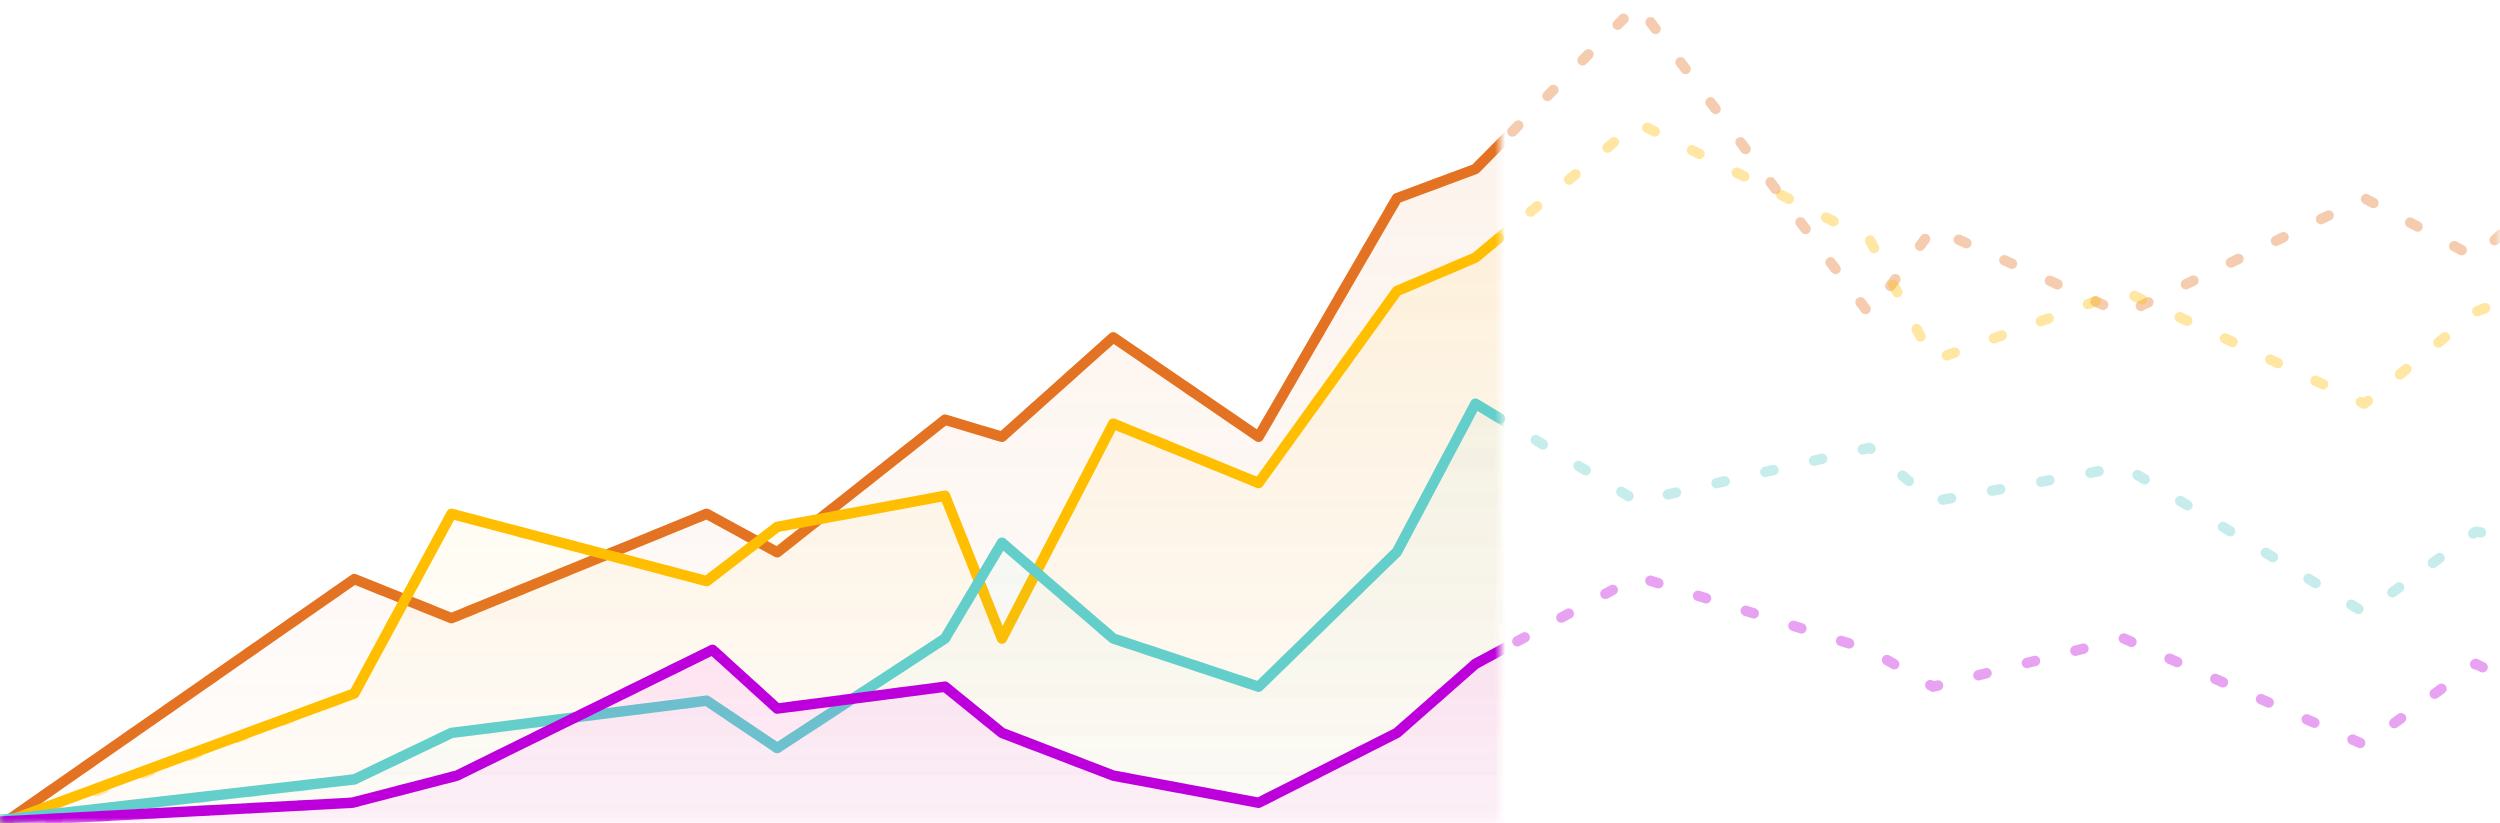 <?xml version="1.0" encoding="UTF-8"?>
<svg width="240px" height="79px" viewBox="0 0 240 79" version="1.1" xmlns="http://www.w3.org/2000/svg" xmlns:xlink="http://www.w3.org/1999/xlink">
    <!-- Generator: Sketch 46.2 (44496) - http://www.bohemiancoding.com/sketch -->
    <title>Group 13</title>
    <desc>Created with Sketch.</desc>
    <defs>
        <rect id="path-1" x="0" y="0" width="240" height="100"></rect>
        <rect id="path-3" x="0" y="0" width="144" height="100"></rect>
        <linearGradient x1="50%" y1="0%" x2="50%" y2="100%" id="linearGradient-5">
            <stop stop-color="#E37222" stop-opacity="0.1" offset="0%"></stop>
            <stop stop-color="#E37222" stop-opacity="0" offset="100%"></stop>
        </linearGradient>
        <rect id="path-6" x="0" y="0" width="240" height="100"></rect>
        <rect id="path-8" x="0" y="0" width="144" height="100"></rect>
        <linearGradient x1="50%" y1="0%" x2="50%" y2="100%" id="linearGradient-10">
            <stop stop-color="#FFBE00" offset="0%"></stop>
            <stop stop-color="#FFBE00" stop-opacity="0" offset="100%"></stop>
        </linearGradient>
        <rect id="path-11" x="0" y="0" width="240" height="100"></rect>
        <rect id="path-13" x="0" y="0" width="144" height="100"></rect>
        <linearGradient x1="50%" y1="0%" x2="50%" y2="100%" id="linearGradient-15">
            <stop stop-color="#63CECA" offset="0%"></stop>
            <stop stop-color="#63CECA" stop-opacity="0" offset="100%"></stop>
        </linearGradient>
        <rect id="path-16" x="0" y="0" width="240" height="100"></rect>
        <rect id="path-18" x="0" y="0" width="144" height="100"></rect>
        <linearGradient x1="50%" y1="59.72%" x2="50%" y2="100%" id="linearGradient-20">
            <stop stop-color="#FF00FF" offset="0%"></stop>
            <stop stop-color="#FF00FF" stop-opacity="0" offset="100%"></stop>
        </linearGradient>
    </defs>
    <g id="Leader" stroke="none" stroke-width="1" fill="none" fill-rule="evenodd">
        <g id="09_LeaderBoard-List-view-(Gobal)-3" transform="translate(-1120, -255)">
            <g id="1" transform="translate(30, 142)">
                <g id="2" transform="translate(1040, 87)">
                    <g id="Group-13" transform="translate(50, 5)">
                        <g id="1">
                            <g id="Group-6">
                                <mask id="mask-2" fill="white">
                                    <use xlink:href="#path-1"></use>
                                </mask>
                                <g id="Rectangle-9"></g>
                                <polygon id="Path-3" stroke="#E37222" opacity="0.6" stroke-linecap="round" stroke-linejoin="round" stroke-dasharray="0.8,4" mask="url(#mask-2)" points="0.267 100.086 34.013 76.592 43.341 80.345 67.84 70.327 74.61 74.02 90.719 61.291 96.189 62.932 106.867 53.384 120.823 62.932 134.105 40.028 141.64 37.224 157.188 21.455 179.466 51.16 185.578 42.901 203.884 51.16 226.987 40.028 237.661 45.728 260.019 25.21 276.8 53.384 292.526 40.028 307.356 29.578 320.188 40.212 358.037 71.581 386.769 45.728 397.878 48.939 417.103 29.578 444.33 65.801 460.143 48.939 464.294 53.384 482.02 29.578 511.734 25.21 524.541 22.547 527.003 22.547 527.003 115.734 -5.115 115.734 -5.115 99.087"></polygon>
                            </g>
                            <g id="Group-7">
                                <mask id="mask-4" fill="white">
                                    <use xlink:href="#path-3"></use>
                                </mask>
                                <g id="Rectangle-9-Copy"></g>
                                <polygon id="Path-3-Copy" stroke="#E37222" fill="url(#linearGradient-5)" stroke-linecap="round" stroke-linejoin="round" mask="url(#mask-4)" points="0.267 100.086 34.013 76.592 43.341 80.345 67.84 70.327 74.61 74.02 90.719 61.291 96.189 62.932 106.867 53.384 120.823 62.932 134.105 40.028 141.64 37.224 157.188 21.455 179.466 51.16 185.578 42.901 203.884 51.16 226.987 40.028 237.661 45.728 260.019 25.21 276.8 53.384 292.526 40.028 307.356 29.578 320.188 40.212 320.188 115.734 -5.115 115.734 -5.115 99.087"></polygon>
                            </g>
                        </g>
                        <g id="2">
                            <g id="Group-6">
                                <mask id="mask-7" fill="white">
                                    <use xlink:href="#path-6"></use>
                                </mask>
                                <g id="Rectangle-9"></g>
                                <polygon id="Path-3" stroke="#FFBE00" opacity="0.6" stroke-linecap="round" stroke-linejoin="round" stroke-dasharray="0.8,4" mask="url(#mask-7)" points="0.267 100.338 34.013 87.574 43.341 70.327 67.84 76.788 74.61 71.581 90.719 68.595 96.189 82.293 106.867 61.673 120.823 67.367 134.105 48.939 141.64 45.728 157.188 32.785 179.466 43.973 185.578 55.6 203.884 48.939 226.987 59.753 237.661 50.936 260.019 42.314 276.8 65.801 292.526 48.939 307.356 55.6 320.188 61.673 358.037 52.309 386.769 55.6 397.878 43.973 417.103 50.936 444.33 54.557 460.143 63.995 464.294 59.753 482.02 48.939 511.734 42.314 524.541 38.903 527.003 22.547 527.003 115.734 -5.115 115.734 -5.115 99.087"></polygon>
                            </g>
                            <g id="Group-8">
                                <mask id="mask-9" fill="white">
                                    <use xlink:href="#path-8"></use>
                                </mask>
                                <g id="Rectangle-9-Copy"></g>
                                <polygon id="Path-3" stroke="#FFBE00" fill-opacity="0.1" fill="url(#linearGradient-10)" stroke-linecap="round" stroke-linejoin="round" mask="url(#mask-9)" points="0.267 100.007 34.013 87.574 43.341 70.327 67.84 76.788 74.61 71.581 90.719 68.595 96.189 82.293 106.867 61.673 120.823 67.367 134.105 48.939 141.64 45.728 157.188 32.785 179.466 43.973 185.578 55.6 203.884 48.939 226.987 59.753 237.661 50.936 260.019 42.314 276.8 65.801 292.526 48.939 307.356 55.6 320.188 61.673 358.037 52.309 386.769 55.6 397.878 43.973 417.103 50.936 444.33 54.557 460.143 63.995 464.294 59.753 482.02 48.939 511.734 42.314 524.541 38.903 527.003 22.547 527.003 115.734 -5.115 115.734 -5.115 99.087"></polygon>
                            </g>
                        </g>
                        <g id="3">
                            <g id="Group-11">
                                <mask id="mask-12" fill="white">
                                    <use xlink:href="#path-11"></use>
                                </mask>
                                <g id="Rectangle-9"></g>
                                <polygon id="Path-3" stroke="#63CECA" opacity="0.6" stroke-linecap="round" stroke-linejoin="round" stroke-dasharray="0.8,4" mask="url(#mask-12)" points="-0.014 99.872 34.013 95.823 43.341 91.358 67.84 88.266 74.61 92.809 90.719 82.293 96.189 73.099 106.867 82.293 120.823 86.925 134.105 73.982 141.64 59.753 157.188 69.141 179.466 63.995 185.578 69.141 203.884 65.801 226.987 79.82 237.661 72.047 260.019 74.93 276.8 86.925 292.526 91.358 307.356 80.766 320.188 73.099 358.037 69.141 386.769 63.995 397.878 68.053 417.103 73.982 444.33 70.541 460.143 80.766 464.294 76.356 482.02 82.293 511.734 73.982 524.541 65.801 527.003 22.547 527.003 115.734 -5.115 115.734 -5.115 99.087"></polygon>
                            </g>
                            <g id="Group-12">
                                <mask id="mask-14" fill="white">
                                    <use xlink:href="#path-13"></use>
                                </mask>
                                <g id="Rectangle-9-Copy"></g>
                                <polygon id="Path-3" stroke="#63CECA" fill-opacity="0.1" fill="url(#linearGradient-15)" stroke-linecap="round" stroke-linejoin="round" mask="url(#mask-14)" points="0.378 99.682 34.013 95.823 43.341 91.358 67.84 88.266 74.61 92.809 90.719 82.293 96.189 73.099 106.867 82.293 120.823 86.925 134.105 73.982 141.64 59.753 157.188 69.141 179.466 63.995 185.578 69.141 203.884 65.801 226.987 79.82 237.661 72.047 260.019 74.93 276.8 86.925 292.526 91.358 307.356 80.766 320.188 73.099 358.037 69.141 386.769 63.995 397.878 68.053 417.103 73.982 444.33 70.541 460.143 80.766 464.294 76.356 482.02 82.293 511.734 73.982 524.541 65.801 527.003 22.547 527.003 115.734 -5.115 115.734 -5.115 99.087"></polygon>
                            </g>
                        </g>
                        <g id="4">
                            <g id="Group-9">
                                <mask id="mask-17" fill="white">
                                    <use xlink:href="#path-16"></use>
                                </mask>
                                <g id="Rectangle-9"></g>
                                <polygon id="Path-3" stroke="#BD00DB" opacity="0.6" stroke-linecap="round" stroke-linejoin="round" stroke-dasharray="0.8,4" mask="url(#mask-17)" points="-0.014 99.872 33.804 98.065 43.873 95.457 68.4 83.384 74.61 89.023 90.719 86.925 96.189 91.358 106.867 95.457 120.823 98.065 134.105 91.358 141.64 84.734 157.188 76.356 179.466 83.384 185.578 86.925 203.884 82.293 226.987 92.506 237.661 84.734 260.019 95.457 276.8 92.506 292.526 96.83 307.356 86.925 320.188 93.505 358.037 83.384 386.769 94.565 397.878 96.83 417.103 89.023 444.33 93.505 460.143 98.065 464.294 91.358 482.02 95.457 511.734 93.505 524.541 98.065 527.003 22.547 527.003 115.734 -5.115 115.734 -5.115 99.087"></polygon>
                            </g>
                            <g id="Group-10">
                                <mask id="mask-19" fill="white">
                                    <use xlink:href="#path-18"></use>
                                </mask>
                                <g id="Rectangle-9-Copy"></g>
                                <polygon id="Path-3" stroke="#BD00DB" fill-opacity="0.1" fill="url(#linearGradient-20)" stroke-linecap="round" stroke-linejoin="round" mask="url(#mask-19)" points="-0.014 99.872 33.804 98.065 43.873 95.457 68.4 83.384 74.61 89.023 90.719 86.925 96.189 91.358 106.867 95.457 120.823 98.065 134.105 91.358 141.64 84.734 157.188 76.356 179.466 83.384 185.578 86.925 203.884 82.293 226.987 92.506 237.661 84.734 260.019 95.457 276.8 92.506 292.526 96.83 307.356 86.925 320.188 93.505 358.037 83.384 386.769 94.565 397.878 96.83 417.103 89.023 444.33 93.505 460.143 98.065 464.294 91.358 482.02 95.457 511.734 93.505 524.541 98.065 527.003 22.547 527.003 115.734 -5.115 115.734 -5.115 99.087"></polygon>
                            </g>
                        </g>
                    </g>
                </g>
            </g>
        </g>
    </g>
</svg>